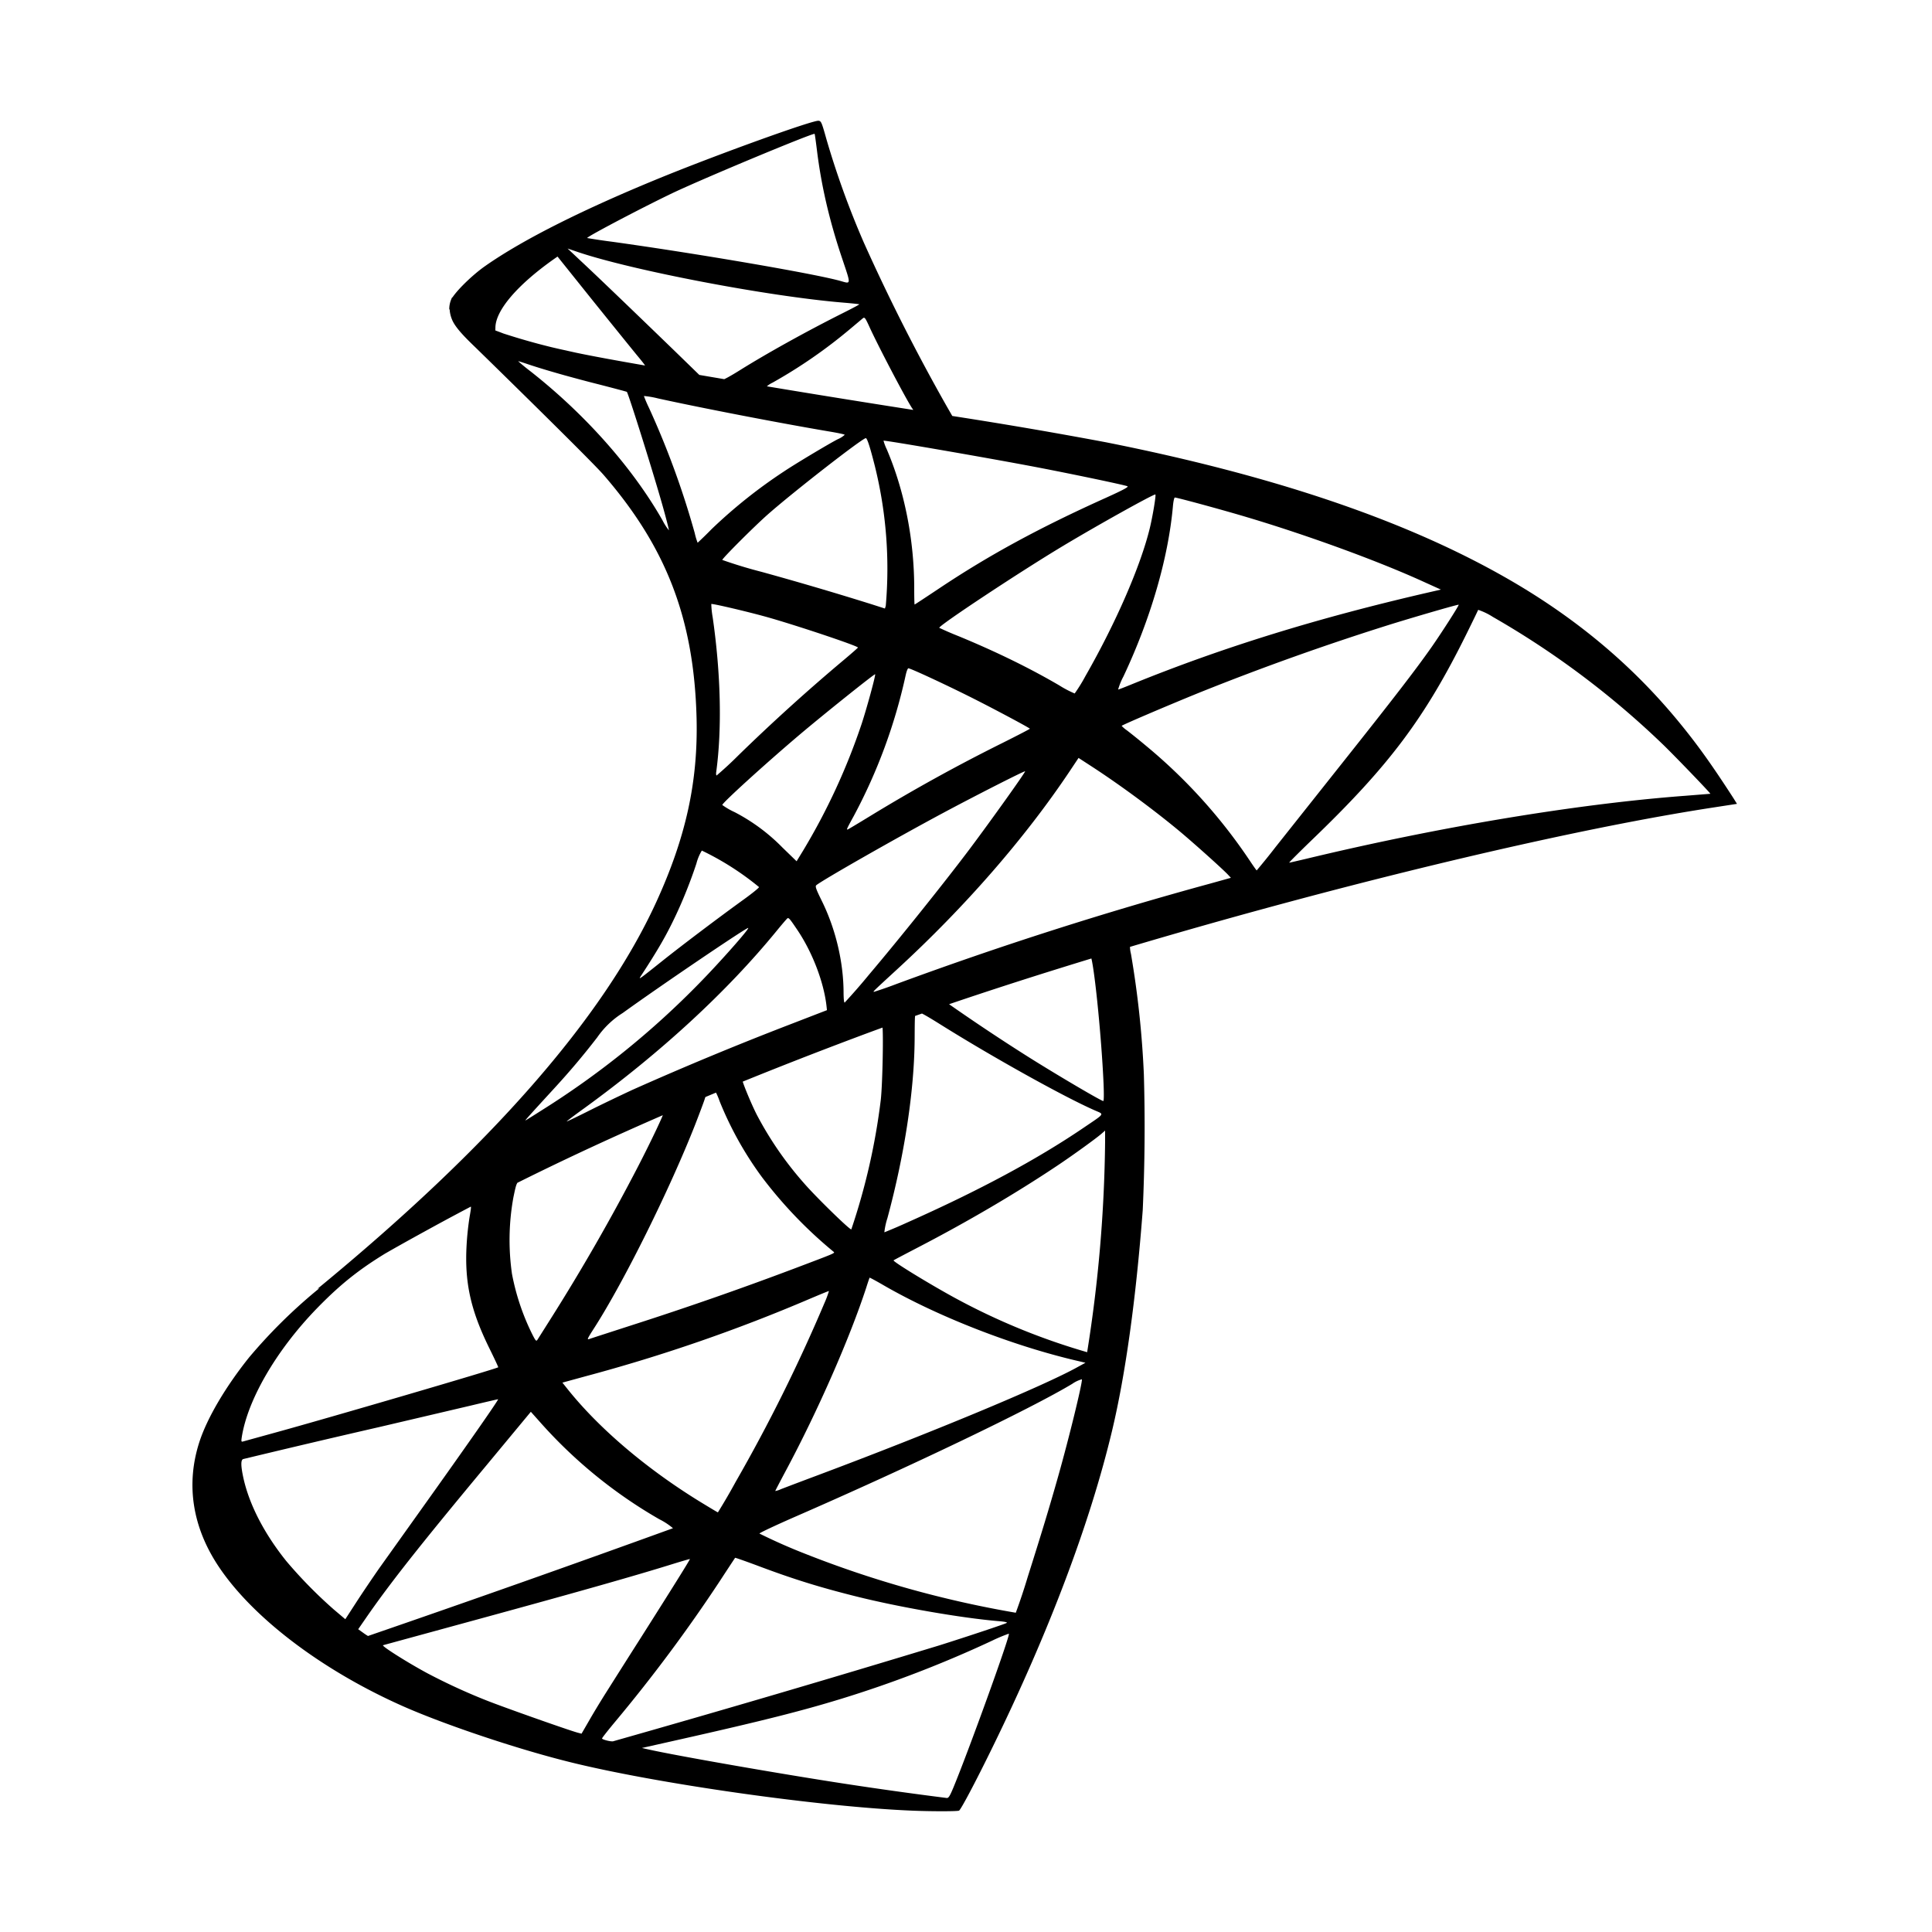 <svg xmlns="http://www.w3.org/2000/svg" class="vicon" viewBox="0 0 512 512"><path d="M119.846 78.762s-1.493 2.37-.075 5.88c.859 2.165 3.472 4.779 6.347 7.541 0 0 30.146 29.418 33.842 33.674 16.706 19.283 23.967 38.266 24.639 64.455.411 16.8-2.818 31.584-10.695 48.775-14.112 30.781-43.866 64.735-89.785 102.478l6.72-2.239c4.349-3.23 10.229-6.702 24.116-14.299 31.976-17.472 67.871-33.562 111.98-50.138 63.447-23.837 167.81-51.817 227.206-60.908l6.179-.952-.933-1.493c-5.451-8.437-9.147-13.645-13.627-19.171-13.01-16.109-28.783-29.25-48.103-40.057-26.543-14.878-60.983-26.432-104.531-35.093a1269.005 1269.005 0 00-40.898-7 3908.942 3908.942 0 01-73.247-11.947c-7.933-1.4-19.786-3.378-27.645-5.077a175.536 175.536 0 01-17.938-4.816c-5.003-1.96-12.04-3.864-13.552-9.613zm17.472 16.968c.056-.038 1.176.317 2.557.784 2.539.859 5.898 1.867 9.818 2.968 2.726.746 5.731 1.568 8.942 2.37 4.069 1.046 7.447 1.942 7.485 1.998.448.504 7.298 22.362 9.632 30.743.896 3.211 1.568 5.88 1.512 5.936a14.665 14.665 0 01-1.68-2.613c-7.915-13.925-20.477-28.093-34.981-39.498a57.84 57.84 0 01-3.285-2.688zm33.412 9.221c1.228.117 2.445.329 3.64.635 11.555 2.538 32.2 6.533 45.453 8.773 2.221.373 4.032.746 4.032.877a6.46 6.46 0 01-1.83 1.157c-2.221 1.12-11.237 6.515-14.242 8.531a133.915 133.915 0 00-19.226 15.325 100.264 100.264 0 01-3.678 3.584 17.362 17.362 0 01-.765-2.557 225.638 225.638 0 00-12.133-33.208 33.478 33.478 0 01-1.325-3.08c0-.018 0-.037.074-.037zm58.743 11.162c.374.131 1.12 2.427 2.408 7.542a112.934 112.934 0 012.856 36.903l-.224.709-3.49-1.12a884.775 884.775 0 00-29.157-8.586 123.584 123.584 0 01-10.453-3.173c0-.411 8.381-8.792 11.983-11.984 6.888-6.085 25.424-20.496 26.077-20.291zm4.667.672c.205-.186 28.074 4.63 40.73 7.056 9.445 1.811 23.09 4.667 23.911 5.022.411.149-1.008.933-5.543 2.986-17.92 8.064-31.211 15.307-44.426 24.136-3.472 2.314-6.366 4.218-6.422 4.218-.074 0-.112-1.941-.112-4.293 0-12.88-2.594-25.89-7.298-36.885a12.822 12.822 0 01-.84-2.24zm72.052 14.262c.205.205-.709 5.711-1.493 8.959-2.464 10.08-8.998 25.088-17.061 39.181a42.214 42.214 0 01-2.838 4.592 28.072 28.072 0 01-4.088-2.147c-7.877-4.61-16.799-8.96-26.599-13.01a85.56 85.56 0 01-5.189-2.24c-.448-.411 21.335-14.84 32.89-21.765 9.24-5.544 24.117-13.832 24.378-13.57zm5.152.802c.616 0 12.973 3.36 19.357 5.283 15.922 4.76 34.29 11.461 46.199 16.874l4.947 2.24-3.491.803c-29.138 6.72-54.132 14.429-78.175 24.191-1.997.822-3.733 1.494-3.864 1.494a17.082 17.082 0 011.4-3.454c7.243-15.362 11.91-31.49 13.123-45.172.112-1.251.336-2.259.504-2.259zm-122.825 28.224c.187-.187 9.595 2.016 14.728 3.453 7.709 2.165 24.117 7.653 24.117 8.082 0 .075-1.811 1.662-4.013 3.51a507.658 507.658 0 00-27.682 25.069 98.377 98.377 0 01-5.75 5.32c-.13 0-.186-.43-.112-.934 1.55-11.405 1.214-26.039-.933-40.935a23.986 23.986 0 01-.373-3.547l.018-.018zm198.05.186c.131.15-4.368 7.187-7.168 11.2-4.106 5.861-10.023 13.552-23.538 30.557l-17.808 22.437c-1.626 2.11-3.3 4.182-5.021 6.216-.056 0-.933-1.232-1.922-2.726a141.572 141.572 0 00-27.44-30.332 178.802 178.802 0 00-5.04-4.07 7.913 7.913 0 01-1.381-1.176c0-.186 11.517-5.114 20.309-8.698a691.09 691.09 0 0151.855-18.48c8.25-2.52 17.024-5.04 17.154-4.928zm5.189 1.363a17.31 17.31 0 013.864 1.867 229.083 229.083 0 0145.322 34.047c3.622 3.547 12.451 12.749 12.32 12.824l-6.776.541c-28.559 2.147-65.071 8.213-100.238 16.669-2.389.56-4.443 1.045-4.592 1.045-.131 0 2.483-2.613 5.805-5.823 20.664-19.843 30.072-32.368 41.16-54.767 1.642-3.323 3.042-6.216 3.098-6.384h.037v-.019zm-150.973 15.493c.952.187 9.763 4.293 16.408 7.616 6.066 3.043 15.269 7.952 15.736 8.381.056.056-3.174 1.736-7.206 3.752a459.006 459.006 0 00-35.055 19.357c-3.267 1.997-5.973 3.621-6.067 3.621-.28 0-.186-.242 1.643-3.565a143.758 143.758 0 0013.776-37.37c.261-1.157.56-1.867.765-1.811v.019zm-8.866 1.568c.186.187-2.091 8.587-3.547 13.066a169.73 169.73 0 01-15.586 33.749l-1.68 2.744-3.79-3.677a49.849 49.849 0 00-12.618-9.333 18.928 18.928 0 01-3.285-1.904c0-.56 11.573-11.069 20.495-18.629 6.403-5.414 19.861-16.184 20.011-16.016zm53.908 22.176l3.304 2.146c7.597 4.928 16.576 11.555 23.426 17.248 3.845 3.211 11.293 9.893 12.824 11.498l.821.878-5.488 1.53a1004.63 1004.63 0 00-83.065 26.581c-1.97.755-3.962 1.453-5.973 2.091-.392 0-.784.355 6.216-6.085 17.92-16.483 33.73-34.645 45.546-52.303l2.389-3.584zm-14.168 3.546c.168.168-9.184 13.253-14.728 20.645-6.645 8.829-18.479 23.613-26.618 33.226a163.55 163.55 0 01-6.458 7.411c-.187.056-.28-.934-.299-2.483 0-8.213-2.091-16.986-5.749-24.415-1.549-3.136-1.811-3.883-1.493-4.182 1.269-1.157 21.037-12.431 33.487-19.095 8.568-4.592 21.709-11.275 21.858-11.107zm-85.678 21a74.434 74.434 0 0115.157 9.669c.149.093-1.624 1.549-3.92 3.211-6.44 4.648-16.24 12.021-21.896 16.538-5.973 4.76-6.178 4.909-5.506 3.864 4.48-6.851 6.72-10.715 9.072-15.68 2.109-4.405 4.181-9.632 5.674-14.186a12.619 12.619 0 011.437-3.416h-.018zm22.829 17.92c.317-.056.746.522 2.594 3.266 3.864 5.787 6.832 13.477 7.598 19.749l.149 1.363-9.277 3.584a871.213 871.213 0 00-42.298 17.546c-2.894 1.344-7.989 3.771-11.331 5.451-3.341 1.68-6.066 2.986-6.066 2.912 0-.075 2.09-1.662 4.666-3.51 20.291-14.746 37.8-30.874 50.997-47.02 1.4-1.717 2.688-3.211 2.856-3.323a.29.29 0 01.112-.037v.019zm-10.528 2.613c.28.261-7.485 9.034-12.712 14.373a226.193 226.193 0 01-42.111 33.991c-2.016 1.288-3.845 2.427-4.107 2.576-.429.262.15-.41 7.205-8.101 4.443-4.835 7.84-8.848 11.723-13.869a23.154 23.154 0 016.757-6.459c10.024-7.242 32.984-22.791 33.245-22.53v.019zM216.93 32.003c-1.494-.187-25.592 8.493-41.066 14.765-20.963 8.53-37.258 16.688-47.301 23.744-3.733 2.613-8.437 7.335-9.109 9.146a6.63 6.63 0 00-.392 2.296l9.109 8.587 21.616 6.906 51.5 9.221 58.855 10.117.597-5.039-.522-.094-7.747-1.232-1.586-2.762a517.055 517.055 0 01-21.971-43.4 228.94 228.94 0 01-9.893-27.346c-1.269-4.536-1.4-4.816-2.09-4.909zm-1.139 3.472h.093c.056.056.318 1.96.598 4.2 1.157 9.482 3.285 18.666 6.607 28.56 2.502 7.466 2.539 7.037-.448 6.197-6.906-1.923-37.93-7.243-60.366-10.36-2.228-.284-4.45-.614-6.664-.99-.28-.28 16.183-8.903 23.482-12.32 9.352-4.33 34.85-14.932 36.698-15.287zm-65.37 30.389l2.632.896c14.411 4.89 50.511 11.797 70.466 13.44 2.24.186 4.144.391 4.2.447.056.056-1.867 1.083-4.256 2.278-9.613 4.816-20.216 10.696-27.552 15.288-2.146 1.343-4.106 2.426-4.386 2.407a89.498 89.498 0 01-3.174-.504l-2.688-.429-6.813-6.626c-11.965-11.574-21.298-20.533-24.919-23.893l-3.51-3.304zm-2.669 2.128l9.539 11.909c5.264 6.533 10.527 13.047 11.685 14.448 1.176 1.4 2.072 2.575 2.016 2.613-.262.205-13.813-2.427-21-4.088a159.23 159.23 0 01-14.989-3.957l-3.733-1.195.018-.915c.056-4.573 5.824-11.33 15.605-18.218l.859-.597zm81.236 16.22c.28.02.597.598 1.437 2.446 2.315 5.077 9.52 18.816 11.256 21.466.56.878 1.493.934-8.082-.616-22.96-3.696-30.408-4.946-30.408-5.096a6.76 6.76 0 011.549-1.008 133.033 133.033 0 0020.664-14.317l3.267-2.744c.112-.093.224-.149.317-.13zm80.433 156.947l-89.748 29.269-78.025 34.458-21.839 5.787a597.07 597.07 0 01-35.99 31.396 139.314 139.314 0 00-17.788 17.64c-6.197 7.728-11.05 15.941-13.141 22.269-3.733 11.387-1.923 22.922 5.32 33.562 9.24 13.589 27.626 27.402 48.999 36.81 10.92 4.779 29.306 10.976 43.119 14.448 23.016 5.824 67.46 12.133 91.95 13.066 4.966.187 11.574.187 11.891-.037.523-.355 4.349-7.56 8.773-16.613 15.045-30.725 25.928-59.546 31.789-84.148 3.546-14.914 6.309-34.775 8.101-58.332.551-12.026.651-24.068.299-36.101a253.42 253.42 0 00-3.416-31.845 8.102 8.102 0 01-.224-2.8c.261-.186 1.101-.466 12.133-3.677l-2.203-5.152zm-20.533 12.04c.84 0 2.987 20.794 3.566 33.973.112 2.818.093 4.61-.075 4.61-.523 0-11.48-6.44-19.264-11.311a535.92 535.92 0 01-21.69-14.411c-.653-.523-.579-.541 4.965-2.445 9.427-3.248 31.808-10.416 32.517-10.416h-.019zm-45.695 14.989c.56 0 2.147.877 5.88 3.211 14 8.773 32.965 19.319 41.066 22.866 2.539 1.12 2.819.672-2.987 4.611-12.357 8.399-27.738 16.65-46.61 25.05a141.3 141.3 0 01-6.178 2.65c.138-1.268.407-2.52.803-3.733 4.573-16.893 7.149-33.973 7.223-47.674.038-6.757.038-6.794.691-6.962h.112v-.019zm-9.408 3.603c.392.41.112 15.567-.373 19.711a171.785 171.785 0 01-7.803 34.29c-.261.318-9.538-8.735-12.618-12.319a91.802 91.802 0 01-12.488-18.163c-1.53-3.024-3.994-9.034-3.77-9.202 1.045-.747 36.791-14.56 37.052-14.317zm-44.332 17.471c.074 0 .149.019.186.075.414.786.764 1.603 1.046 2.445a91.422 91.422 0 0011.237 20.16 116.621 116.621 0 0018.983 19.786c.43.374.56.299-10.49 4.48a905.609 905.609 0 01-42.821 14.933c-6.103 1.979-11.274 3.64-11.479 3.734-.616.205-.43-.168 1.362-2.95 7.971-12.431 20.029-36.772 26.786-53.983 1.158-2.986 2.278-5.973 2.483-6.645.28-.971.579-1.307 1.493-1.717.375-.197.79-.306 1.214-.318zm-13.589 5.6c.186.168-3.248 7.43-6.646 14.019a540.659 540.659 0 01-23.389 40.786l-3.397 5.376c-.336.504-.485.336-1.53-1.755a61.703 61.703 0 01-5.227-15.717 63.282 63.282 0 01.373-20.216c.878-4.237.84-4.144 2.838-5.152 8.623-4.424 36.698-17.583 36.978-17.341zm117 4.76v2.875a375.218 375.218 0 01-4.76 55.85 174.747 174.747 0 01-35.428-14.598c-6.608-3.621-16.147-9.463-15.867-9.743.056-.075 2.875-1.55 6.235-3.304 13.328-6.907 26.039-14.373 37.108-21.765 4.144-2.763 10.36-7.261 11.742-8.475l.97-.84zm-168.221 20.029c.28 0 .206.523-.224 3.005a77.316 77.316 0 00-.765 7.28c-.56 9.931 1.064 17.248 5.973 27.253 1.381 2.8 2.464 5.115 2.408 5.152-.504.429-45.36 13.552-59.47 17.416l-8.12 2.24c-.505.149-.542.037-.374-1.12 1.55-9.949 9.146-22.997 19.749-33.973 7.056-7.28 12.693-11.61 22.306-17.08a575.283 575.283 0 0118.517-10.173zm105.82 18.947c.037-.038 1.698.84 3.677 1.997 14.504 8.381 34.719 16.24 51.948 20.178l1.568.373-2.146 1.176c-8.998 5.003-38.658 17.341-68.954 28.691a1270.325 1270.325 0 00-9.576 3.621 5.848 5.848 0 01-1.53.504c0-.075 1.25-2.464 2.781-5.339 8.512-15.903 16.986-35.223 21.354-48.626.43-1.362.822-2.519.878-2.575zm-10.79 3.546a26.04 26.04 0 01-1.175 3.155 439.245 439.245 0 01-23.539 47.412 167.327 167.327 0 01-4.704 8.083c-.093 0-2.128-1.232-4.554-2.707-14.373-8.81-27.104-19.637-35.466-30.183l-1.195-1.494 6.197-1.698a440.855 440.855 0 0059.546-20.589c2.651-1.12 4.853-2.035 4.89-1.979zm67.013 23.389c.018 0 .037.019.037.056 0 1.493-3.416 15.456-6.272 25.573-2.389 8.456-4.405 15.082-8.12 26.823a158.547 158.547 0 01-3.136 9.408 280.056 280.056 0 01-55.999-15.698 148.785 148.785 0 01-11.928-5.283c-.112-.13 3.976-2.053 9.072-4.293 30.893-13.458 62.887-28.802 73.826-35.391a8.056 8.056 0 012.52-1.195zm-154.688 5.283c.168.168-8.475 12.525-20.533 29.418l-10.957 15.362c-1.811 2.595-4.574 6.683-6.142 9.109l-2.856 4.406-3.023-2.558a120.856 120.856 0 01-12.638-12.879c-5.824-7.262-9.762-14.896-11.33-21.915-.71-3.248-.747-4.89-.056-5.096a3279.928 3279.928 0 0136.101-8.493l24.266-5.693c3.901-.933 7.13-1.68 7.168-1.661zm8.68 3.322l2.184 2.446a126.228 126.228 0 0031.844 26.02 18.152 18.152 0 013.64 2.39 5261.35 5261.35 0 01-80.825 28.559 16.075 16.075 0 01-1.344-.896l-1.25-.896 1.96-2.837c6.346-9.203 14.335-19.32 31.825-40.357l11.966-14.429zm54.132 38.696c.056-.056 3.08 1.008 6.757 2.389 8.829 3.304 15.755 5.45 25.144 7.802 11.517 2.894 28.186 5.787 38.042 6.608 1.493.112 2.277.299 2.053.448-.467.299-10.453 3.621-17.789 5.936a4828.443 4828.443 0 01-86.537 25.442c-.653.131-2.931-.466-2.931-.746 0-.168 1.624-2.222 3.603-4.592a411.121 411.121 0 0027.551-37.034 1085.18 1085.18 0 014.107-6.253zm-11.984.336c.093.093-4.722 7.802-13.178 21.13-3.584 5.618-7.635 12.04-9.016 14.224-1.4 2.202-3.435 5.562-4.517 7.466l-1.998 3.453-1.008-.261c-2.426-.653-19.581-6.72-24.098-8.512a159.28 159.28 0 01-15.792-7.261c-5.394-2.912-12.226-7.243-11.703-7.411l20.626-5.637c29.717-8.101 46.162-12.749 56.932-16.127 2.035-.616 3.715-1.102 3.733-1.064h.019zm84.428 19.805h.112c.28.709-10.733 31.172-14.746 40.841-.915 2.166-1.232 2.707-1.718 2.67a1033.907 1033.907 0 01-26.749-3.734c-16.911-2.575-45.228-7.522-52.377-9.146l-1.662-.373 10.136-2.278c21.728-4.89 32.162-7.522 42.746-10.77a308.963 308.963 0 0039.909-15.381 42.807 42.807 0 014.349-1.829z"/></svg>